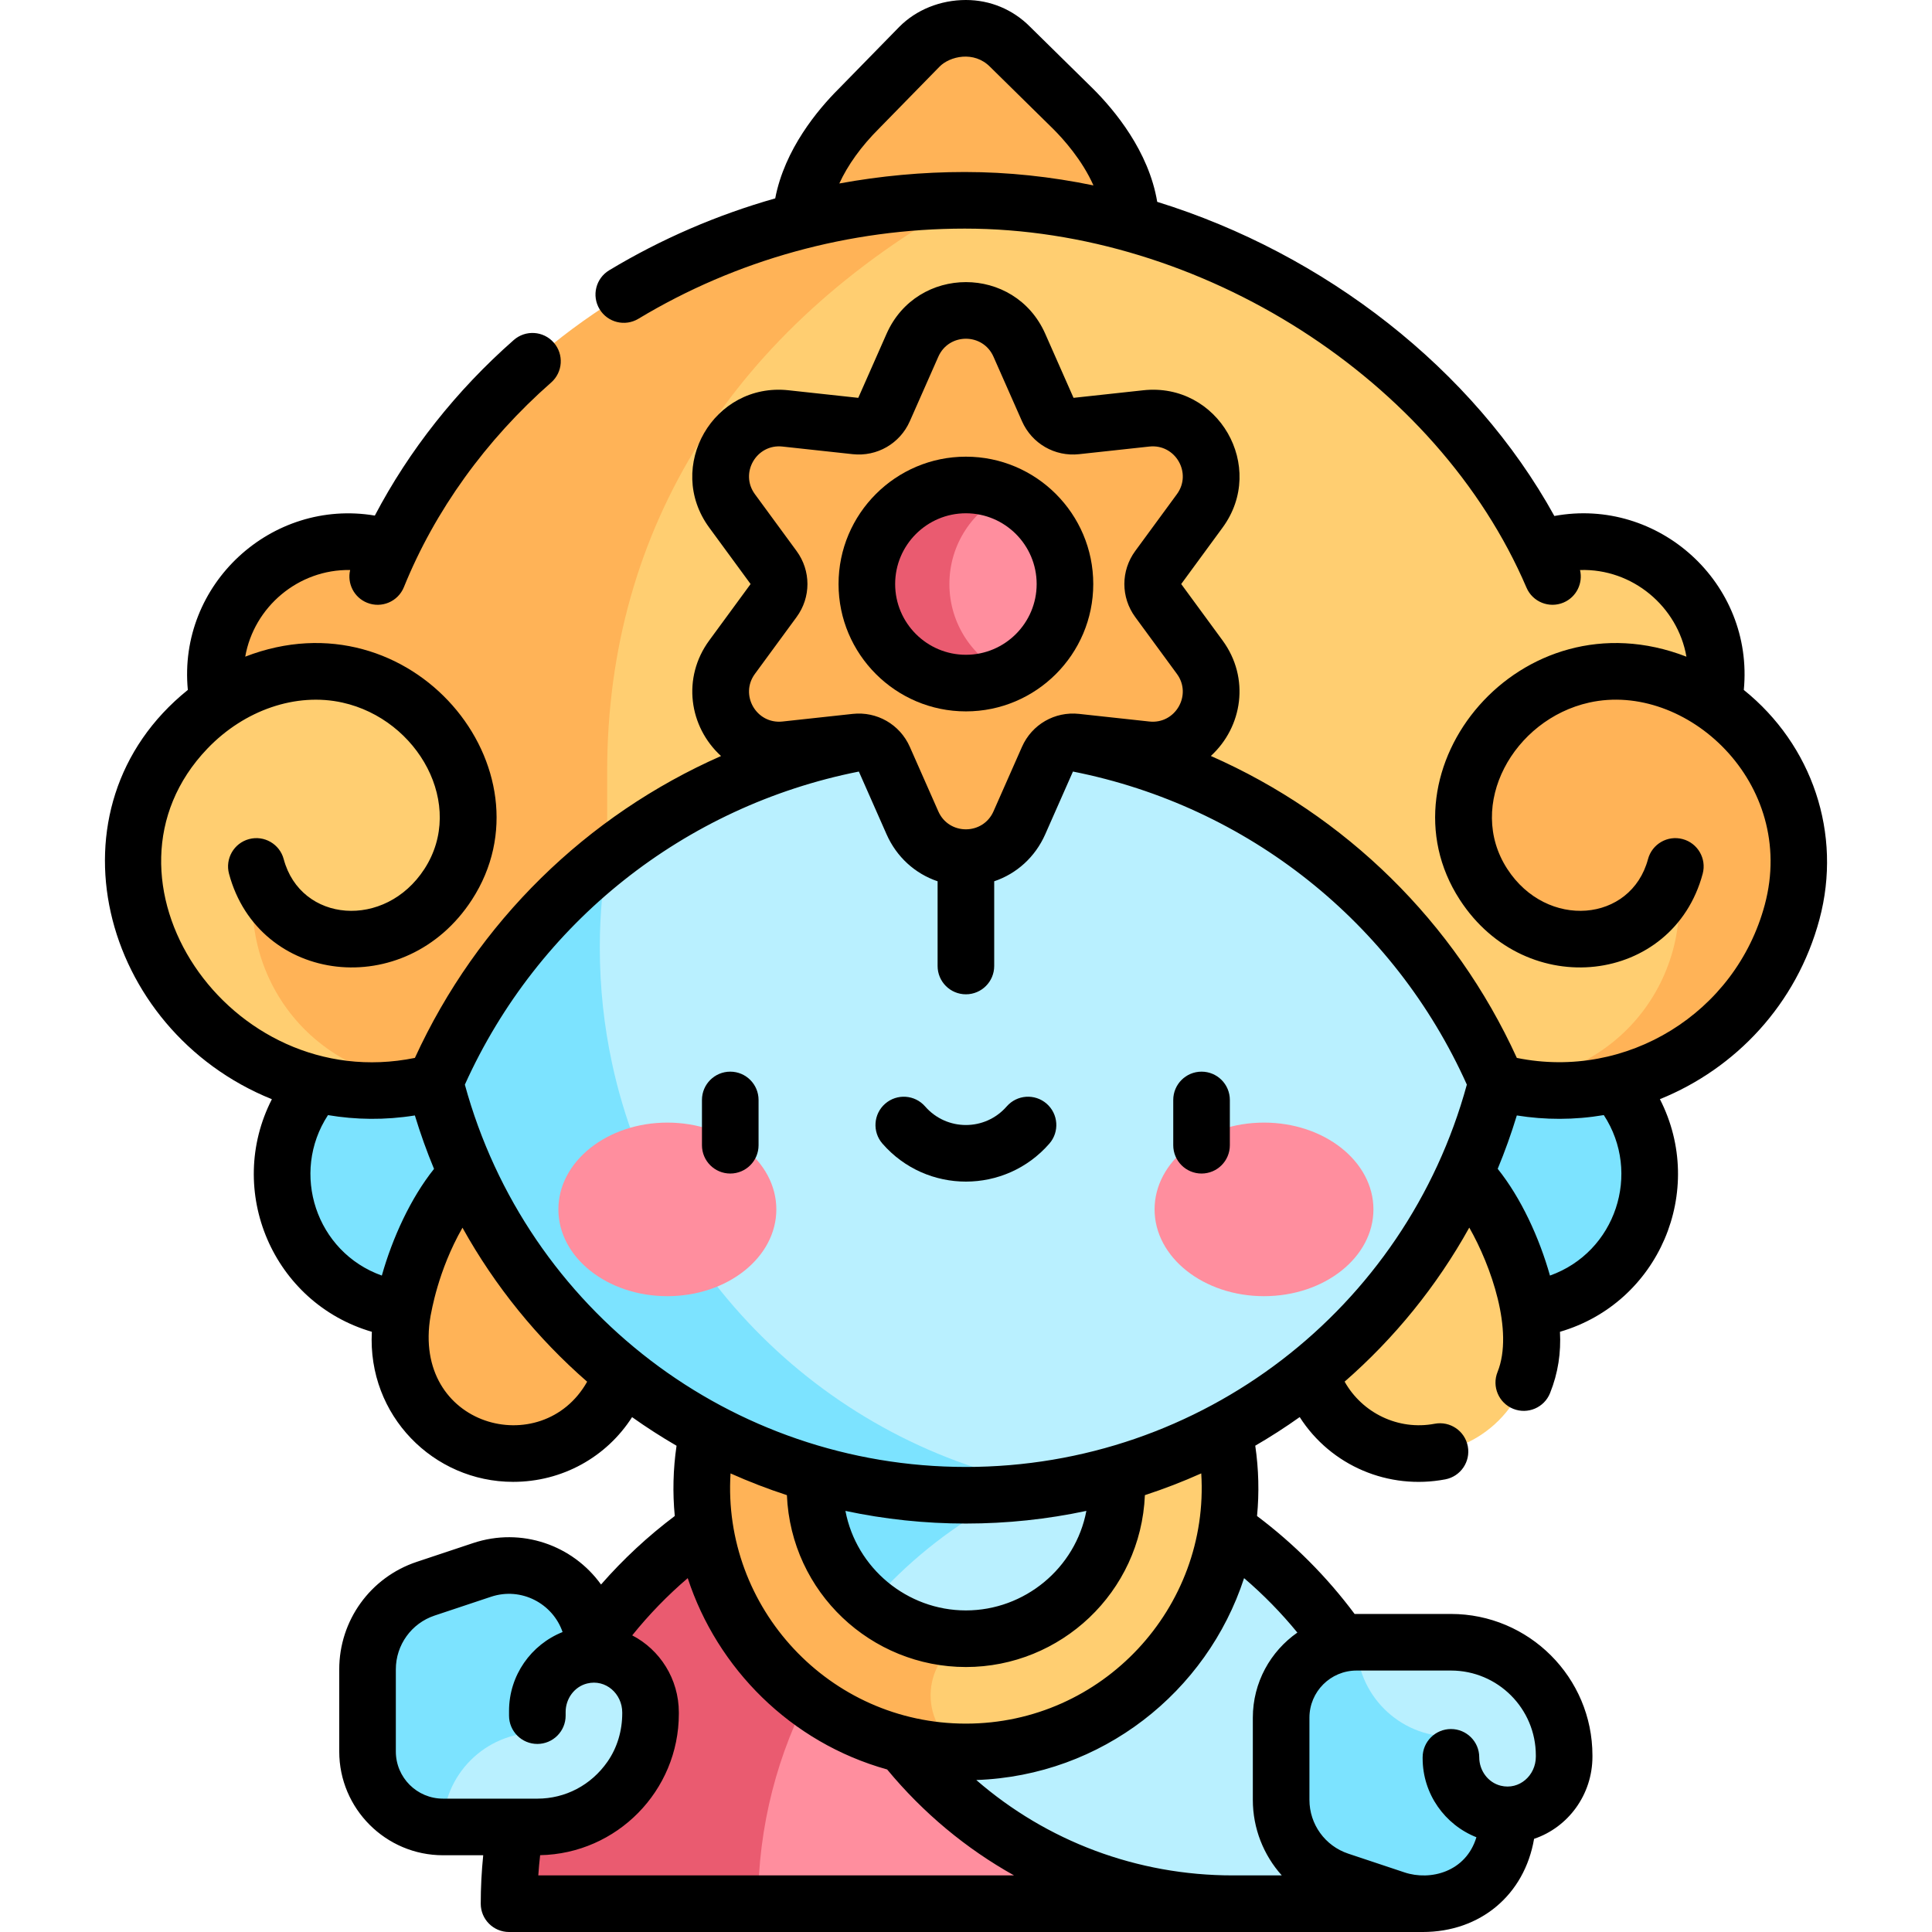 <svg id="Capa_1" enable-background="new 0 0 512 512" height="512" viewBox="0 0 512 512" width="512" xmlns="http://www.w3.org/2000/svg"><g><g><circle cx="92.393" cy="178.87" fill="#ffb357" r="35.308"/><circle cx="419.514" cy="178.868" fill="#ffce71" r="35.308"/></g><g fill="#7ce3ff"><path d="m110.847 275.047c-19.927 0-36.081 16.154-36.081 36.082s16.154 36.082 36.081 36.082c10.675 0 20.264-4.637 26.871-12.005 5.726-6.386 9.211-14.824 9.211-24.077-.001-19.927-16.155-36.082-36.082-36.082z"/><path d="m401.102 275.047c-19.927 0-36.081 16.154-36.081 36.082 0 9.245 3.478 17.678 9.196 24.063 6.607 7.377 16.203 12.019 26.885 12.019 19.927 0 36.081-16.154 36.081-36.082s-16.154-36.082-36.081-36.082z"/></g><path d="m284.387 28.844-16.725-16.456c-3.212-3.259-7.292-4.888-11.687-4.888s-9.107 1.629-12.319 4.888l-16.094 16.456c-7.678 7.648-15.316 18.835-15.316 30.701 0 28.777 21.306 45.921 43.729 45.921 18.569 0 34.423-11.579 40.766-27.907 2.837-7.304 2.964-12.912 2.964-18.014-.001-11.866-7.64-23.053-15.318-30.701z" fill="#ffb357"/><g><g><path d="m288.956 388.002h-53.255l-34.8 40.131v76.367h125.771 50.376c0-54.882-36.902-101.978-88.092-116.498z" fill="#b9f0ff"/><path d="m326.672 504.5c-30.004 0-58.74-12.099-79.709-33.559-10.324-10.566-18.318-22.969-23.708-36.412h-22.354v69.971z" fill="#ff8e9e"/></g><g><path d="m255.973 383.425c-14.276 0-27.981 2.493-40.712 7.055l-14.36 18.653v25.395h22.34c15.777-22.201 38.844-38.898 65.714-46.526-10.489-2.976-21.551-4.577-32.982-4.577z" fill="#7ce3ff"/><path d="m215.262 390.48c-46.785 16.765-80.361 61.559-80.361 114.02h66c0-20.623 5.215-40.072 14.377-57.111-.005-.002-.011-.005-.017-.007 2.396-4.458 5.063-8.749 7.98-12.853-5.555-13.858-8.332-28.825-7.979-44.049z" fill="#ea5b70"/></g></g><g><path d="m215.974 394.278c0-9.214 3.139-17.703 8.393-24.473h-33.969c-2.854 7.622-4.424 15.866-4.424 24.473 0 38.598 31.402 70 70 70v-30c-22.056 0-40-17.944-40-40z" fill="#ffb357"/><path d="m321.55 369.805h-33.969c5.254 6.77 8.393 15.259 8.393 24.473 0 22.056-17.944 40-40 40-12.183 5.979-12.757 23.502 0 30 38.598 0 70-31.402 70-70 0-8.606-1.57-16.851-4.424-24.473z" fill="#ffce71"/></g><g><path d="m165.974 355.206c0 16.569-13.431 30-30 30s-30-13.431-30-30 13.431-50 30-50 30 33.431 30 50z" fill="#ffb357"/><path d="m405.974 355.206c0 16.569-13.431 30-30 30s-30-13.431-30-30 13.431-50 30-50 30 33.431 30 50z" fill="#ffce71"/></g><g><g><path d="m280.028 107.984h-27.722c-18.43 0-35.838 8.47-47.212 22.973l-94.247 120.172 94.247 120.172c11.374 14.502 28.782 22.965 47.212 22.965h27.722c38.771-6.48 72.307-28.354 94.189-59.076 10.26-14.405 17.959-30.755 22.432-48.375 2.908-11.457 4.453-23.327 4.453-35.685 0-71.959-52.369-131.685-121.074-143.146z" fill="#b9f0ff"/><path d="m158.955 251.129c0-71.957 52.372-131.683 121.073-143.145-7.825-1.306-15.859-1.984-24.055-1.984-80.15 0-145.127 64.976-145.127 145.129 0 12.355 1.521 24.234 4.426 35.685 4.474 17.632 12.179 33.987 22.444 48.391 26.32 36.932 69.484 61.05 118.256 61.05 8.196 0 16.229-.684 24.055-1.99-58.63-9.782-105.368-54.711-117.81-112.396-2.136-9.908-3.262-20.192-3.262-30.74z" fill="#7ce3ff"/></g><g fill="#ff8e9e"><ellipse cx="176.856" cy="320.5" rx="28.882" ry="23"/><ellipse cx="334.974" cy="320.5" rx="29" ry="23"/></g></g><g><path d="m334.686 73.073c.002.027.004.054 0 0-24.548-13.298-51.858-19.991-79.014-19.99l-109.595 45.046v129.134h14.83c26.51-21.019 59.809-33.127 95.07-33.126 61.236.003 116.574 36.382 140.672 92.677 22.362-35.702 29.672-73.203 22.865-107.946-8.224-41.968-37.048-79.911-84.828-105.795z" fill="#ffce71"/><path d="m115.273 286.814c10.138-23.563 26.033-44.011 45.634-59.552v-22.812c0-64.853 33.769-117.529 94.765-151.368-80.504.004-149.79 54.584-163.279 125.788-6.366 33.608-.303 70.924 22.88 107.944z" fill="#ffb357"/></g><g><path d="m57.218 233.466c-6.007 22.418 7.297 45.461 29.715 51.467l8.42 2.256 19.92-.375 5.772-21.542c-5.807-.96-10.516-4.199-13.678-9.163s-4.064-11.04-2.478-16.708l2.471-9.224-45.962-12.315z" fill="#ffb357"/><path d="m77.73 269.497c-9.157-11.115-12.76-25.791-9.793-39.883 3.729 13.918 18.035 22.177 31.952 18.448 17.397-4.662 27.721-22.543 23.059-39.94-4.069-15.188-16.201-26.057-30.555-29.251-6.199-1.379-12.811-1.331-19.37.426-27.183 7.284-43.314 35.224-36.03 62.407 9.104 33.978 44.302 54.215 78.28 45.111-14.399.215-28.386-6.204-37.543-17.318z" fill="#ffce71"/></g><g><path d="m454.704 233.466c6.007 22.418-7.297 45.461-29.715 51.467l-8.42 2.256-19.92-.375-5.772-21.542c5.807-.96 10.516-4.199 13.678-9.163s4.064-11.04 2.478-16.708l-2.471-9.224 45.962-12.315z" fill="#ffce71"/><path d="m434.192 269.497c9.157-11.115 12.76-25.791 9.793-39.883-3.729 13.918-18.035 22.177-31.952 18.448-17.397-4.662-27.721-22.543-23.059-39.94 4.068-15.183 16.192-26.056 30.541-29.253 6.203-1.382 12.821-1.33 19.385.429 27.183 7.284 43.314 35.224 36.03 62.407-9.104 33.978-44.302 54.215-78.28 45.111 14.398.214 28.385-6.205 37.542-17.319z" fill="#ffb357"/></g><g><path d="m270.145 91.498 9.708 21.982 23.921-2.597c13.384-1.453 22.123 13.66 14.17 24.505l-14.213 19.385 14.213 19.385c7.952 10.846-.787 25.958-14.17 24.505l-23.921-2.597-9.708 21.982c-5.431 12.299-22.909 12.299-28.341 0l-9.708-21.982-23.921 2.597c-13.384 1.453-22.123-13.66-14.17-24.505l14.213-19.385-14.213-19.385c-7.952-10.846.787-25.958 14.17-24.505l23.921 2.597 9.708-21.982c5.431-12.299 22.909-12.299 28.341 0z" fill="#ffb357"/><g><path d="m266.912 130.912h-11.375l-15.312 23.862 15.312 23.862h11.375c9.035-4.148 15.313-13.269 15.313-23.862s-6.278-19.713-15.313-23.862z" fill="#ff8e9e"/><path d="m251.599 154.774c0-10.593 6.278-19.714 15.312-23.862-3.331-1.529-7.033-2.388-10.937-2.388-14.498 0-26.25 11.752-26.25 26.25 0 14.497 11.752 26.25 26.25 26.25 3.905 0 7.607-.859 10.937-2.388-9.034-4.148-15.312-13.269-15.312-23.862z" fill="#ea5b70"/></g></g><g><path d="m127.748 416.043-14.942 4.981c-9.199 3.066-15.405 11.676-15.405 21.373v21.762c0 11.046 8.954 20 20 20l40-25.743v-21c0-15.377-15.065-26.236-29.653-21.373z" fill="#7ce3ff"/><path d="m157.401 438.416c-8.249 0-15 6.741-15 15v5.743c-13.807 0-25 11.193-25 25h25c16.569 0 30-13.431 30-30v-.32c0-8.261-6.444-15.423-15-15.423z" fill="#b9f0ff"/></g><g><path d="m359.513 435.211c-11.046 0-20 8.954-20 20v21.762c0 9.697 6.205 18.306 15.405 21.373l14.942 4.981c2.406.802 4.819 1.173 7.188 1.173 11.96 0 22.465-9.705 22.465-22.546v-21z" fill="#7ce3ff"/><path d="m399.513 480.954c-8.249 0-15-6.741-15-15v-5.743c-13.807 0-25-11.193-25-25h25c16.569 0 30 13.431 30 30v.32c0 8.261-6.444 15.423-15 15.423z" fill="#b9f0ff"/></g><g><path d="m255.974 188.524c18.61 0 33.75-15.141 33.75-33.75s-15.14-33.75-33.75-33.75-33.75 15.141-33.75 33.75 15.141 33.75 33.75 33.75zm0-52.5c10.339 0 18.75 8.411 18.75 18.75s-8.411 18.75-18.75 18.75-18.75-8.411-18.75-18.75 8.412-18.75 18.75-18.75z"/><path d="m462.127 182.844c2.732-28.292-22.611-51.193-50.206-46.104-21.506-38.985-60.936-69.523-105.246-83.248-2.235-13.429-11.33-24.319-17.027-29.995l-16.689-16.419c-4.522-4.564-10.552-7.078-16.985-7.078-6.761 0-13.198 2.596-17.681 7.144l-16.025 16.386c-5.5 5.481-14.335 16.009-16.827 29.044-15.414 4.376-30.221 10.754-44.002 19.056-3.548 2.138-4.691 6.747-2.554 10.295 2.137 3.547 6.745 4.689 10.294 2.555 25.951-15.633 55.859-23.896 86.493-23.896 62.671 0 125.276 40.013 148.861 95.142 1.629 3.808 6.035 5.574 9.846 3.945 3.401-1.455 5.166-5.127 4.345-8.609 13.918-.445 25.89 9.711 28.197 22.967-44.112-17.107-82.315 30.102-60.068 64.397 17.649 27.208 56.545 22.36 64.376-6.872 1.072-4.001-1.303-8.113-5.304-9.185-3.996-1.076-8.113 1.302-9.185 5.304-4.495 16.775-26.815 18.76-37.304 2.59-10.966-16.91 1.617-39.597 21.708-44.074 25.645-5.719 55.2 21.252 46.54 53.573-7.701 28.737-36.61 46.52-65.707 40.595-16.478-36.096-45.469-64.335-81.092-80.019 8.396-7.683 10.421-20.64 3.108-30.613l-10.962-14.95 10.962-14.951c11.806-16.102-1.155-38.559-21.028-36.396l-18.467 2.005-7.492-16.965c-8.077-18.289-33.999-18.258-42.063 0l-7.492 16.965-18.467-2.005c-19.85-2.164-32.847 20.276-21.028 36.396l10.962 14.951-10.962 14.95c-7.256 9.896-5.368 22.875 3.125 30.629-35.581 15.687-64.583 43.92-81.129 80.002-49.499 10.084-87.883-47.638-54.982-81.977 9.815-10.246 23.529-14.917 35.795-12.186 20.085 4.469 32.702 27.144 21.71 44.093-10.421 16.068-32.776 14.25-37.293-2.613-1.072-4.001-5.185-6.379-9.186-5.303-4.001 1.071-6.375 5.185-5.304 9.186 7.84 29.259 46.761 34.04 64.367 6.893 22.266-34.331-15.936-81.512-60.07-64.428 2.293-13.125 14.04-23.203 27.806-22.962-.839 3.542.999 7.262 4.477 8.67 3.846 1.556 8.214-.304 9.767-4.138 8.199-20.248 21.691-38.997 39.02-54.221 3.112-2.734 3.418-7.473.684-10.585-2.733-3.111-7.472-3.418-10.584-.685-15.227 13.378-27.767 29.271-36.826 46.533-27.402-4.61-52.242 18.196-49.555 46.201-38.595 31.071-23.297 90.086 22.273 108.469-12.405 24.242.259 53.972 26.491 61.636-1.195 22.204 16.378 39.768 37.432 39.768 13.077 0 24.777-6.603 31.533-17.152 3.805 2.705 7.738 5.233 11.783 7.582-.913 6.226-1.062 12.471-.47 18.615-7.141 5.372-13.671 11.45-19.541 18.158-7.509-10.435-21.08-15.252-33.903-10.981l-14.942 4.98c-12.282 4.094-20.533 15.542-20.533 28.488v21.762c0 15.163 12.336 27.5 27.5 27.5h10.654c-.431 4.283-.654 8.577-.654 12.841 0 4.143 3.358 7.5 7.5 7.5h242.13c15.3 0 26.979-9.855 29.516-24.692 8.972-3.017 15.466-11.639 15.466-21.777v-.319c0-20.678-16.822-37.5-37.5-37.5h-25c-.174 0-.346.01-.519.013-7.358-9.862-16.029-18.569-25.864-25.966.592-6.151.442-12.402-.473-18.635 4.042-2.349 7.973-4.877 11.777-7.582 8.287 12.952 23.581 19.356 38.583 16.503 4.069-.775 6.74-4.702 5.965-8.771-.774-4.07-4.706-6.735-8.77-5.966-9.662 1.841-19.209-2.861-23.872-11.159 13.168-11.489 24.39-25.262 33.034-40.822 5.767 10.096 11.848 27.423 7.488 38.271-1.546 3.843.316 8.211 4.16 9.756 3.842 1.547 8.212-.318 9.756-4.16 2.165-5.383 2.924-10.764 2.629-16.256 26.253-7.67 38.89-37.42 26.486-61.647 20.081-8.11 36.262-25.184 42.281-47.646 6.093-22.74-1.929-46.227-20.047-60.801zm-206.455-137.261c-11.216 0-22.339 1.042-33.246 3.042 2.229-4.863 5.798-9.854 10.497-14.537l16.074-16.435c2.685-2.725 9.099-4.303 13.405.081l16.692 16.423c2.642 2.632 7.684 8.205 10.682 14.979-11.236-2.322-22.669-3.553-34.104-3.553zm91.341 409.628c0-6.904 5.596-12.5 12.5-12.5h25c12.426 0 22.5 10.073 22.5 22.5v.319c0 4.988-4.385 8.914-9.296 7.702-3.406-.841-5.704-4.042-5.704-7.55 0-4.126-3.359-7.471-7.486-7.471-4.142 0-7.514 3.358-7.514 7.5v.243c0 9.496 5.913 17.638 14.252 20.935-2.794 9.241-12.239 11.585-19.033 9.323l-14.942-4.981c-6.137-2.046-10.276-7.789-10.276-14.258v-21.762zm-146.96-276.617 11.049-15.068c3.838-5.234 3.838-12.268 0-17.502l-11.049-15.069c-4.096-5.587.422-13.374 7.312-12.614l18.612 2.021c6.436.698 12.521-2.81 15.137-8.734l7.551-17.098c2.804-6.349 11.814-6.352 14.619 0l7.551 17.097c2.616 5.925 8.706 9.439 15.136 8.735l18.613-2.021c6.896-.759 11.406 7.031 7.312 12.614l-11.049 15.069c-3.838 5.234-3.838 12.268 0 17.502l11.049 15.068c4.086 5.573-.405 13.374-7.311 12.615l-18.618-2.021c-6.441-.704-12.518 2.812-15.133 8.734l-7.551 17.098c-2.793 6.326-11.808 6.366-14.619 0l-7.551-17.097c-2.642-5.983-8.768-9.432-15.128-8.735l-18.62 2.021c-6.929.742-11.393-7.05-7.312-12.615zm-98.862 159.446c-17.462-6.227-24.306-27.174-14.271-42.526 7.345 1.238 15.054 1.366 23.026.091 1.472 4.839 3.167 9.565 5.077 14.166-6.178 7.719-11.022 18.287-13.832 28.269zm12.909 10.7c.24-1 1.889-11.867 8.461-23.386 8.645 15.556 19.869 29.325 33.039 40.81-11.925 21.18-46.569 11.96-41.5-17.424zm28.301 127.918h-25c-6.904 0-12.5-5.597-12.5-12.5v-21.762c0-6.469 4.139-12.212 10.276-14.257l14.942-4.98c8.046-2.68 16.386 1.815 18.972 9.348-8.306 3.312-14.19 11.438-14.19 20.91v1.243c0 4.142 3.358 7.5 7.5 7.5s7.5-3.358 7.5-7.5v-.972c0-3.508 2.298-6.709 5.703-7.55 4.911-1.212 9.297 2.714 9.297 7.702v.19c0 4.562-1.292 9.069-3.898 12.814-4.366 6.276-11.211 9.814-18.601 9.814 0 0 0 0-.001 0zm.252 20.342c.12-1.787.286-3.575.49-5.36 20.336-.398 36.759-17.052 36.759-37.481v-.319c0-8.924-5.033-16.669-12.357-20.454 4.437-5.511 9.353-10.58 14.713-15.165 7.791 23.846 27.225 43.556 52.846 50.705 9.542 11.535 20.949 20.992 33.627 28.074zm113.321-55.223c25.079 0 46.346-19.747 47.437-45.551 5.094-1.664 10.077-3.591 14.934-5.765 2.231 35.565-26.142 66.316-62.371 66.316-36.256 0-64.591-30.786-62.371-66.307 4.857 2.173 9.839 4.099 14.934 5.761 1.095 25.805 22.363 45.546 47.437 45.546zm-31.926-41.374c10.333 2.201 21.019 3.353 31.926 3.353s21.594-1.153 31.928-3.355c-2.877 15.18-16.362 26.376-31.927 26.376-15.581 0-29.051-11.21-31.927-26.374zm119.767 32.248c-7.127 4.974-11.802 13.229-11.802 22.56v21.763c0 7.587 2.851 14.647 7.67 20.026h-13.011c-25.331 0-49.242-9.044-67.946-25.277 33.264-1.165 61.098-23.281 70.969-53.501 5.127 4.384 9.844 9.204 14.12 14.429zm-87.842-43.895c-62.06 0-116.415-41.45-132.78-101.317 19.373-42.955 58.163-73.794 104.414-82.97l7.336 16.611c2.674 6.055 7.574 10.452 13.531 12.468v22.452c0 4.143 3.358 7.5 7.5 7.5s7.5-3.357 7.5-7.5v-22.452c5.958-2.016 10.857-6.413 13.531-12.468l7.337-16.613c46.326 9.17 85.108 40.005 104.388 82.964-16.25 59.443-70.231 101.325-132.757 101.325zm154.786-50.716c-2.812-9.993-7.665-20.571-13.853-28.292 1.906-4.594 3.599-9.311 5.069-14.142 7.513 1.201 15.222 1.225 23.051-.098 10.046 15.362 3.181 36.309-14.267 42.532z"/><path d="m193.526 284c-4.142 0-7.5 3.357-7.5 7.5v12c0 4.143 3.358 7.5 7.5 7.5s7.5-3.357 7.5-7.5v-12c0-4.143-3.358-7.5-7.5-7.5z"/><path d="m318.423 284c-4.142 0-7.5 3.357-7.5 7.5v12c0 4.143 3.358 7.5 7.5 7.5s7.5-3.357 7.5-7.5v-12c0-4.143-3.358-7.5-7.5-7.5z"/><path d="m277.367 292.488c-3.123-2.721-7.861-2.396-10.582.727-5.724 6.57-15.9 6.566-21.62 0-2.722-3.122-7.459-3.447-10.582-.727-3.123 2.722-3.448 7.459-.727 10.582 11.706 13.431 32.544 13.416 44.237 0 2.721-3.123 2.396-7.86-.726-10.582z"/></g></g></svg>